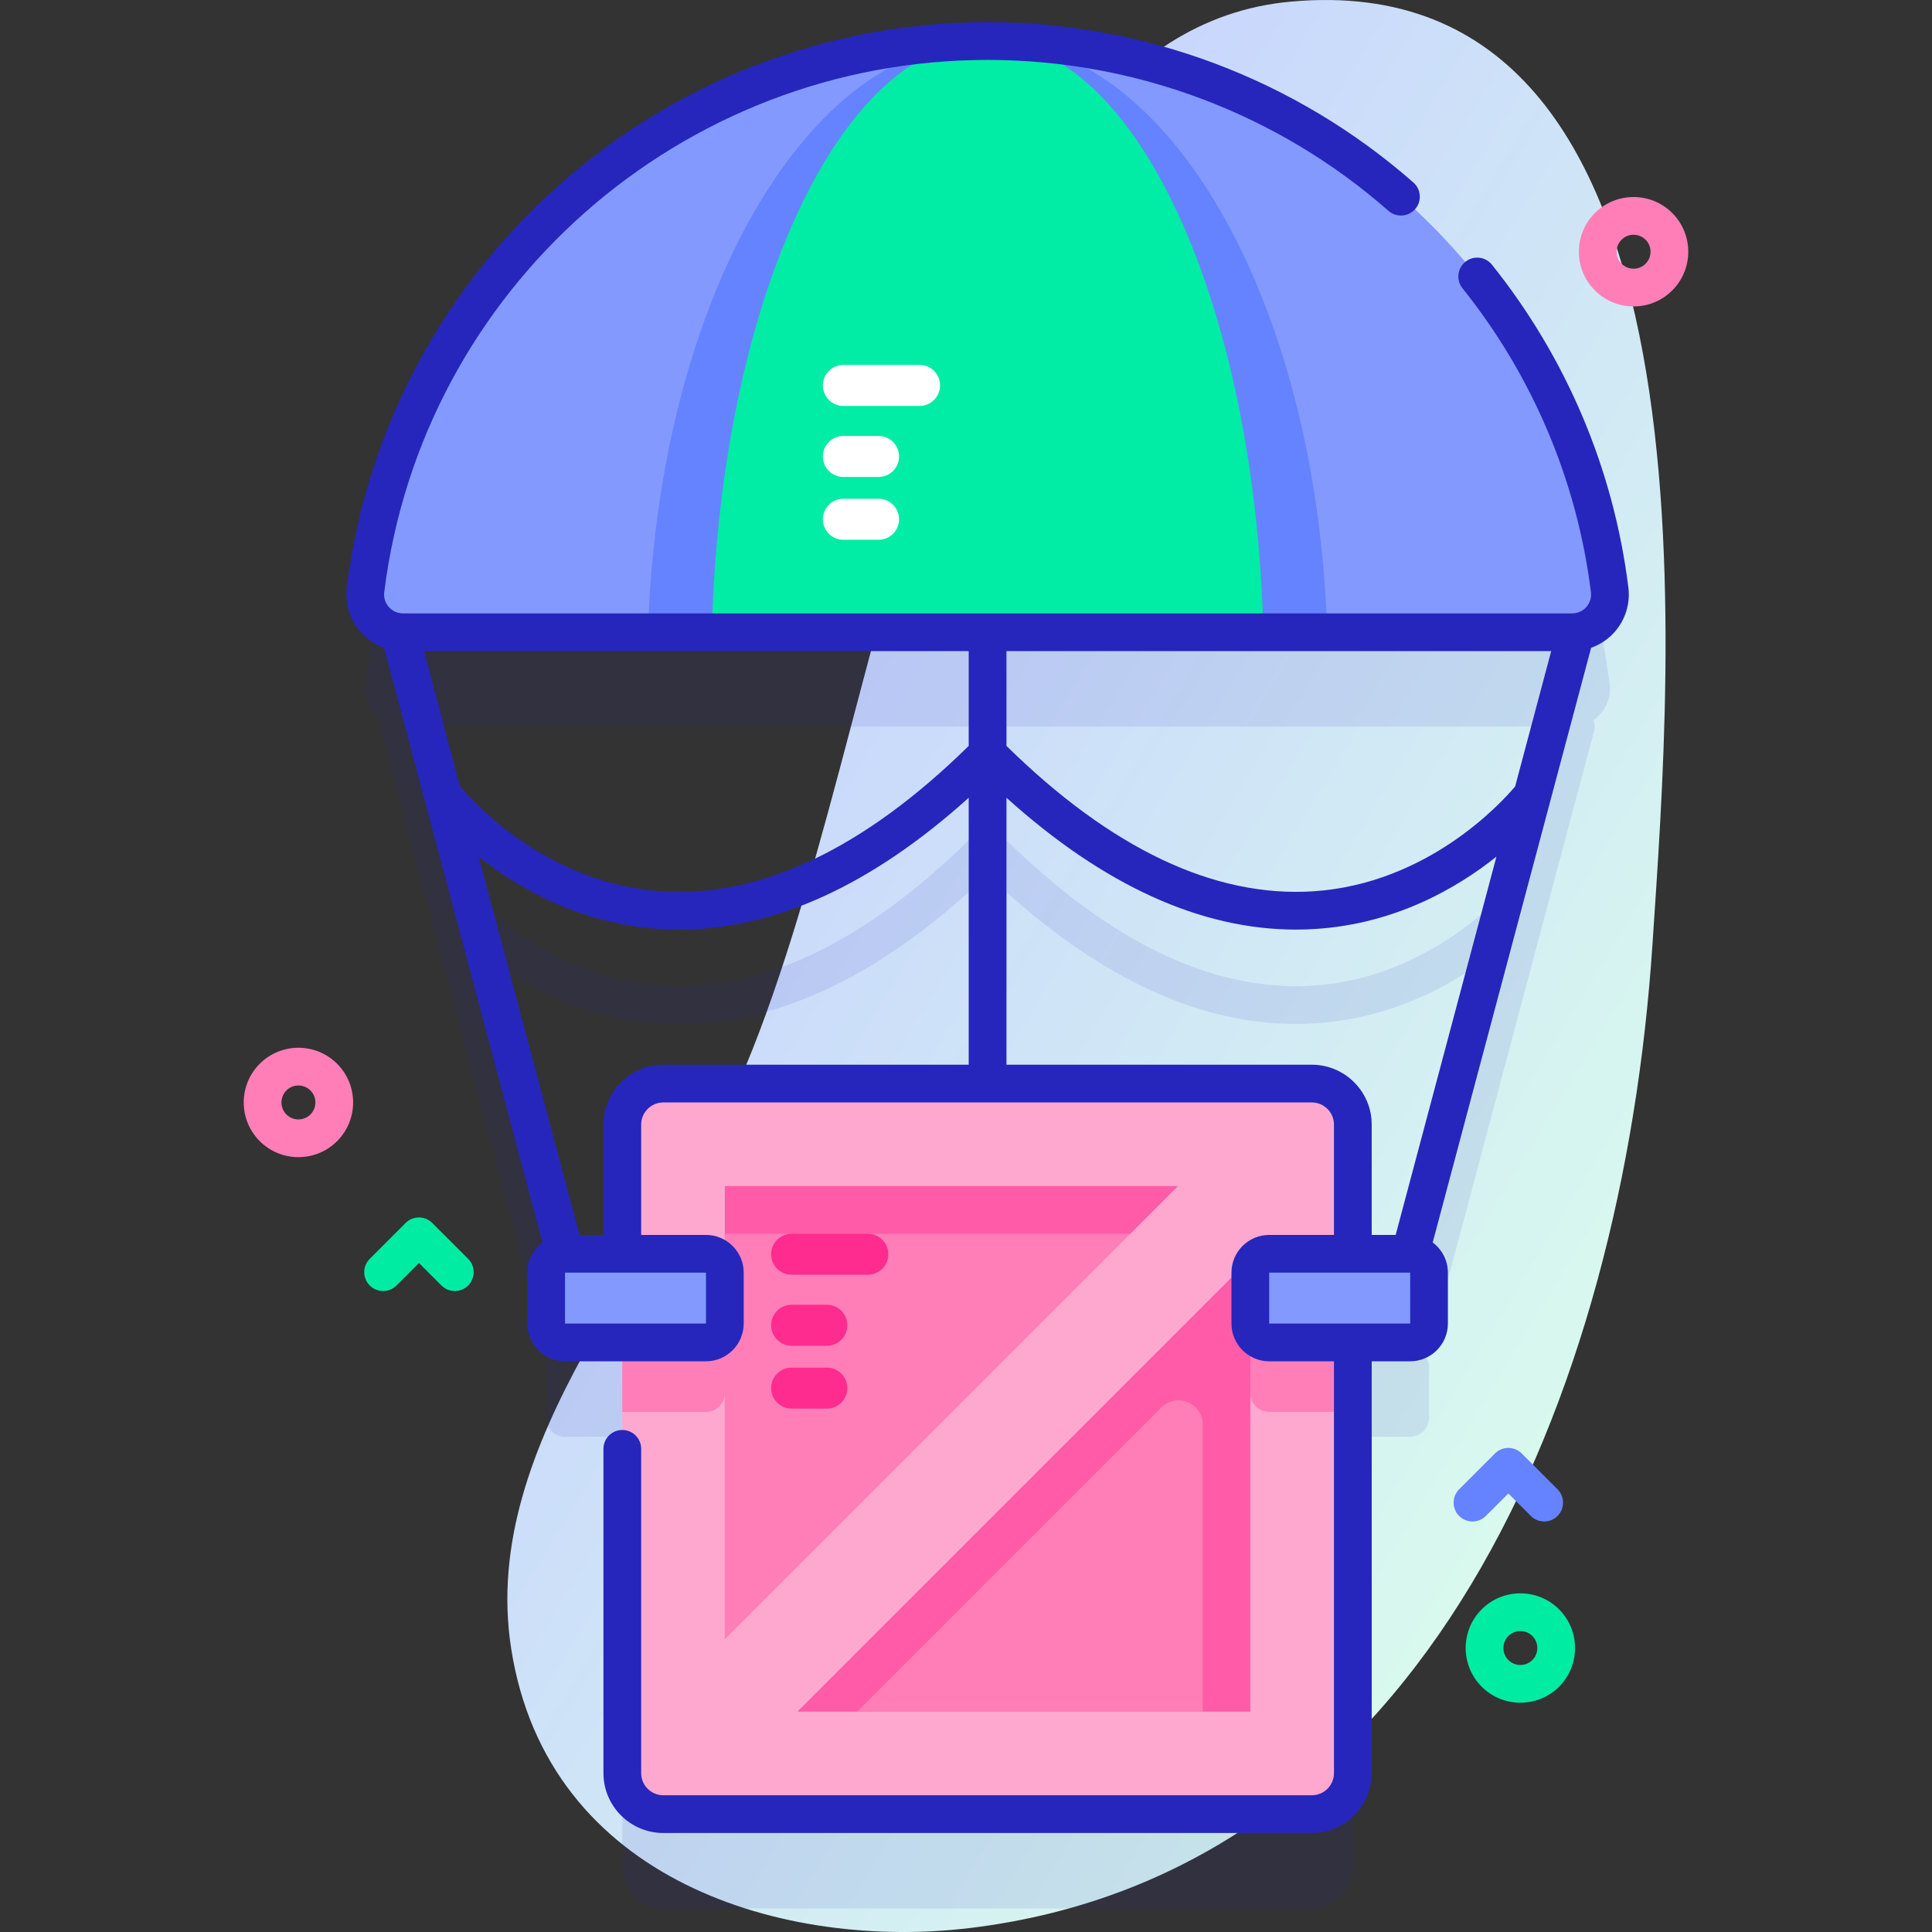<svg id="Capa_1" enable-background="new 0 0 512 512" height="512" viewBox="0 0 512 512" width="512" xmlns="http://www.w3.org/2000/svg" xmlns:xlink="http://www.w3.org/1999/xlink"><rect x="0" y="0" width="512" height="512" fill="#333333" stroke="none"/><linearGradient id="SVGID_1_" gradientTransform="matrix(.987 .163 -.163 .987 -321.686 179.551)" gradientUnits="userSpaceOnUse" x1="798.223" x2="473.25" y1="51.069" y2="-80.566"><stop offset=".011" stop-color="#dafced"/><stop offset=".761" stop-color="#cbdcfa"/><stop offset="1" stop-color="#c6d1ff"/></linearGradient><g><g><path d="m342.125.425c-95.818 8.652-105.091 192.429-146.416 286.587-20.478 46.658-68.772 94.794-60.258 149.782 9.605 62.035 72.897 80.075 121.683 74.14 120.723-14.685 172.899-141.053 180.797-260.801 4.869-73.829 20.301-260.192-95.806-249.708z" fill="url(#SVGID_1_)"/></g><g><path d="m409.226 403.211c-1.279 0-2.56-.488-3.535-1.464l-5.965-5.964-5.965 5.964c-1.951 1.952-5.119 1.952-7.07 0-1.953-1.953-1.953-5.119 0-7.071l9.5-9.5c1.951-1.952 5.119-1.952 7.07 0l9.5 9.5c1.953 1.953 1.953 5.119 0 7.071-.976.976-2.256 1.464-3.535 1.464z" fill="#6583fe"/><g><path d="m426.575 181.312c-10.194-81.984-80.11-145.433-164.854-145.433s-154.661 63.449-164.854 145.433c-.483 3.887 1.331 7.468 4.31 9.501-.35.938-.432 1.987-.155 3.029l11.491 43.134c.003.013.007.025.01.038l32.38 121.54c.117.44.303.841.522 1.217-.428.737-.691 1.582-.691 2.496v13.492c0 2.761 2.239 5 5 5h15.185v114.131c0 6.01 4.87 10.87 10.87 10.87h171.86c6 0 10.87-4.86 10.87-10.87v-114.131h15.189c2.761 0 5-2.239 5-5v-13.492c0-.913-.263-1.758-.691-2.495.219-.376.405-.777.522-1.218l43.88-164.712c.278-1.042.196-2.09-.155-3.029 2.98-2.033 4.794-5.615 4.311-9.501zm-304.66 52.112-10.888-40.869h145.691v30.114c-27.764 27.274-55.138 40.25-81.317 38.533-30.358-1.982-49.934-23.558-53.486-27.778zm43.004 89.606v34.237h-10.204c0-.426-.035-.856-.15-1.287l-27.695-103.956c10.439 8.322 26.654 17.732 47.734 19.147 1.806.121 3.612.182 5.424.182 25.206 0 50.941-11.734 76.69-34.945v75.753h-80.93c-5.999-.001-10.869 4.869-10.869 10.869zm203.958 32.949c-.115.431-.15.861-.15 1.287h-10.208v-34.236c0-6-4.87-10.87-10.87-10.87h-80.93v-75.753c25.75 23.213 51.483 34.945 76.69 34.945 1.81 0 3.621-.061 5.425-.182 21.083-1.415 37.299-10.827 47.738-19.151zm-20.84-94.778c-26.202 1.709-53.556-11.259-81.318-38.533v-30.114h145.695l-10.886 40.862c-3.54 4.208-23.121 25.803-53.491 27.785z" fill="#2626bc" opacity=".1"/><path d="m416.644 167.555c6.015 0 10.673-5.274 9.93-11.243-10.193-81.984-80.11-145.433-164.854-145.433s-154.66 63.449-164.853 145.433c-.742 5.969 3.915 11.243 9.93 11.243z" fill="#8399fe"/><g><g><g><path d="m358.519 298.03v171.86c0 6.01-4.87 10.87-10.87 10.87h-171.86c-6 0-10.87-4.86-10.87-10.87v-171.86c0-6 4.87-10.87 10.87-10.87h171.86c6 0 10.87 4.87 10.87 10.87z" fill="#ffa8cf"/><path d="m192.089 355.68v13.49c0 2.76-2.24 5-5 5h-22.17v-23.49h22.17c2.76 0 5 2.24 5 5z" fill="#ff7eb8"/><path d="m358.519 350.68v23.49h-22.17c-2.76 0-5-2.24-5-5v-13.49c0-2.76 2.24-5 5-5z" fill="#ff7eb8"/><path d="m192.086 314.329h139.265v139.264h-139.265z" fill="#ff5ba8" transform="matrix(0 1 -1 0 645.68 122.242)"/><path d="m315.398 326.954-123.308 123.307v-123.307z" fill="#ff7eb8"/><g><g><path d="m209.791 337.821h20.194c3.001 0 5.434-2.433 5.434-5.434s-2.433-5.434-5.434-5.434h-20.194c-3.001 0-5.434 2.433-5.434 5.434.001 3.001 2.434 5.434 5.434 5.434z" fill="#fe2c8f"/></g><g><path d="m209.791 356.644h9.327c3.001 0 5.434-2.433 5.434-5.434s-2.433-5.434-5.434-5.434h-9.327c-3.001 0-5.434 2.433-5.434 5.434.001 3.001 2.434 5.434 5.434 5.434z" fill="#fe2c8f"/></g><g><path d="m209.791 373.294h9.327c3.001 0 5.434-2.433 5.434-5.434s-2.433-5.434-5.434-5.434h-9.327c-3.001 0-5.434 2.433-5.434 5.434s2.434 5.434 5.434 5.434z" fill="#fe2c8f"/></g></g><path d="m318.734 377.539v76.059h-91.565l80.608-80.598c4.044-4.044 10.957-1.18 10.957 4.539z" fill="#ff7eb8"/></g><path d="m249.813 276.589h27.168v211.577h-27.168z" fill="#ffa8cf" transform="matrix(.707 .707 -.707 .707 347.529 -74.254)"/></g><g fill="#8399fe"><path d="m187.09 355.759h-37.356c-2.761 0-5-2.239-5-5v-13.492c0-2.761 2.239-5 5-5h37.356c2.761 0 5 2.239 5 5v13.492c0 2.761-2.238 5-5 5z"/><path d="m373.707 355.759h-37.356c-2.761 0-5-2.239-5-5v-13.492c0-2.761 2.239-5 5-5h37.356c2.761 0 5 2.239 5 5v13.492c0 2.761-2.238 5-5 5z"/></g></g><path d="m351.722 167.555c-2.663-87.352-41.937-156.676-90.001-156.676s-87.339 69.324-90.001 156.676z" fill="#6583fe"/><path d="m334.809 167.555c-2.162-87.352-34.056-156.676-73.089-156.676s-70.926 69.324-73.089 156.676z" fill="#01eca5"/><g><g><path d="m223.502 107.576h20.194c3.001 0 5.434-2.433 5.434-5.434s-2.433-5.434-5.434-5.434h-20.194c-3.001 0-5.434 2.433-5.434 5.434.001 3.001 2.434 5.434 5.434 5.434z" fill="#fff"/></g><g><path d="m223.502 126.399h9.327c3.001 0 5.434-2.433 5.434-5.434s-2.433-5.434-5.434-5.434h-9.327c-3.001 0-5.434 2.433-5.434 5.434s2.434 5.434 5.434 5.434z" fill="#fff"/></g><g><path d="m223.502 143.049h9.327c3.001 0 5.434-2.433 5.434-5.434s-2.433-5.434-5.434-5.434h-9.327c-3.001 0-5.434 2.433-5.434 5.434.001 3.001 2.434 5.434 5.434 5.434z" fill="#fff"/></g></g><path d="m431.536 155.695c-3.888-31.273-16.391-60.855-36.157-85.548-1.726-2.157-4.872-2.504-7.028-.779-2.155 1.726-2.504 4.872-.778 7.028 18.61 23.249 30.381 51.096 34.04 80.532.18 1.445-.253 2.842-1.218 3.934-.964 1.091-2.296 1.692-3.75 1.692h-309.848c-1.454 0-2.786-.601-3.75-1.692-.965-1.092-1.397-2.489-1.218-3.934 9.998-80.412 78.736-141.05 159.892-141.05 39.13 0 76.862 14.206 106.245 40 2.075 1.822 5.235 1.615 7.057-.458 1.821-2.076 1.616-5.235-.459-7.056-31.21-27.398-71.284-42.486-112.843-42.486-86.191 0-159.196 64.407-169.815 149.816-.53 4.268.799 8.564 3.646 11.788 1.701 1.926 3.855 3.348 6.225 4.191l41.984 157.592c-2.438 1.825-4.027 4.727-4.027 8.001v13.492c0 5.514 4.486 10 10 10h37.356c5.514 0 10-4.486 10-10v-13.492c0-5.514-4.486-10-10-10h-17.172v-29.239c0-3.235 2.632-5.867 5.867-5.867h171.865c3.235 0 5.867 2.632 5.867 5.867v29.239h-17.168c-5.514 0-10 4.486-10 10v13.492c0 5.514 4.486 10 10 10h17.168v109.135c0 3.235-2.632 5.867-5.867 5.867h-171.864c-3.235 0-5.867-2.632-5.867-5.867v-85.933c0-2.761-2.238-5-5-5s-5 2.239-5 5v85.934c0 8.749 7.118 15.867 15.867 15.867h171.865c8.749 0 15.867-7.118 15.867-15.867v-109.135h10.188c5.514 0 10-4.486 10-10v-13.492c0-3.273-1.588-6.175-4.026-8l41.983-157.593c2.37-.843 4.524-2.265 6.225-4.191 2.849-3.224 4.178-7.521 3.648-11.788zm-30.008 52.722c-3.54 4.208-23.121 25.802-53.491 27.785-26.202 1.709-53.556-11.259-81.318-38.533v-25.114h144.363zm-279.613.007-9.556-35.869h144.359v25.114c-27.764 27.274-55.138 40.25-81.317 38.533-30.358-1.982-49.934-23.558-53.486-27.778zm65.182 142.335h-37.362v-13.491c.006 0 .013-.001.02-.001h37.337zm-27.178-52.731v29.239h-6.343l-26.706-100.243c10.439 8.322 26.654 17.732 47.734 19.147 1.806.121 3.612.182 5.424.182 25.206 0 50.941-11.734 76.69-34.945v70.755h-80.933c-8.748-.002-15.866 7.116-15.866 15.865zm187.732-15.867h-80.933v-70.754c25.75 23.213 51.483 34.945 76.69 34.945 1.81 0 3.621-.061 5.425-.182 21.083-1.415 37.299-10.827 47.738-19.151l-26.706 100.247h-6.348v-29.239c.002-8.748-7.117-15.866-15.866-15.866zm-11.3 68.598v-13.492h37.338c.006 0 .012.001.019.001l.007 13.49z" fill="#2626bc"/></g><path d="m120.527 342.137c-1.279 0-2.56-.488-3.535-1.464l-5.965-5.964-5.965 5.964c-1.951 1.952-5.119 1.952-7.07 0-1.953-1.953-1.953-5.119 0-7.071l9.5-9.5c1.951-1.952 5.119-1.952 7.07 0l9.5 9.5c1.953 1.953 1.953 5.119 0 7.071-.975.976-2.255 1.464-3.535 1.464z" fill="#00eca2"/><path d="m79.086 306.654c-3.714 0-7.427-1.413-10.253-4.24-5.654-5.654-5.654-14.853 0-20.506 5.651-5.653 14.852-5.654 20.505 0 5.654 5.654 5.654 14.853 0 20.506-2.826 2.827-6.539 4.24-10.252 4.24zm0-18.991c-1.152 0-2.305.438-3.183 1.316-1.754 1.754-1.754 4.609 0 6.364 1.755 1.754 4.607 1.756 6.364 0 1.754-1.754 1.754-4.609 0-6.364-.877-.877-2.03-1.316-3.181-1.316z" fill="#ff7eb8"/><path d="m402.914 451.236c-3.713 0-7.427-1.414-10.253-4.24-5.654-5.654-5.654-14.853 0-20.506 5.652-5.653 14.854-5.653 20.506 0 5.654 5.654 5.654 14.853 0 20.506-2.826 2.827-6.54 4.24-10.253 4.24zm0-18.991c-1.152 0-2.305.438-3.183 1.316-1.754 1.754-1.754 4.609 0 6.364 1.756 1.755 4.609 1.755 6.365 0 1.754-1.754 1.754-4.609 0-6.364-.877-.877-2.03-1.316-3.182-1.316z" fill="#00eca2"/><path d="m432.914 81.209c-3.873 0-7.515-1.508-10.254-4.248-5.653-5.653-5.653-14.852.001-20.506 5.652-5.653 14.854-5.653 20.506 0 5.654 5.654 5.654 14.853 0 20.506-2.738 2.74-6.38 4.248-10.253 4.248zm0-18.998c-1.152 0-2.305.438-3.183 1.316-1.754 1.754-1.754 4.609 0 6.364.851.851 1.98 1.318 3.183 1.318s2.332-.468 3.182-1.318c1.755-1.755 1.755-4.61.001-6.364-.878-.878-2.031-1.316-3.183-1.316z" fill="#ff7eb8"/></g></g></svg>
